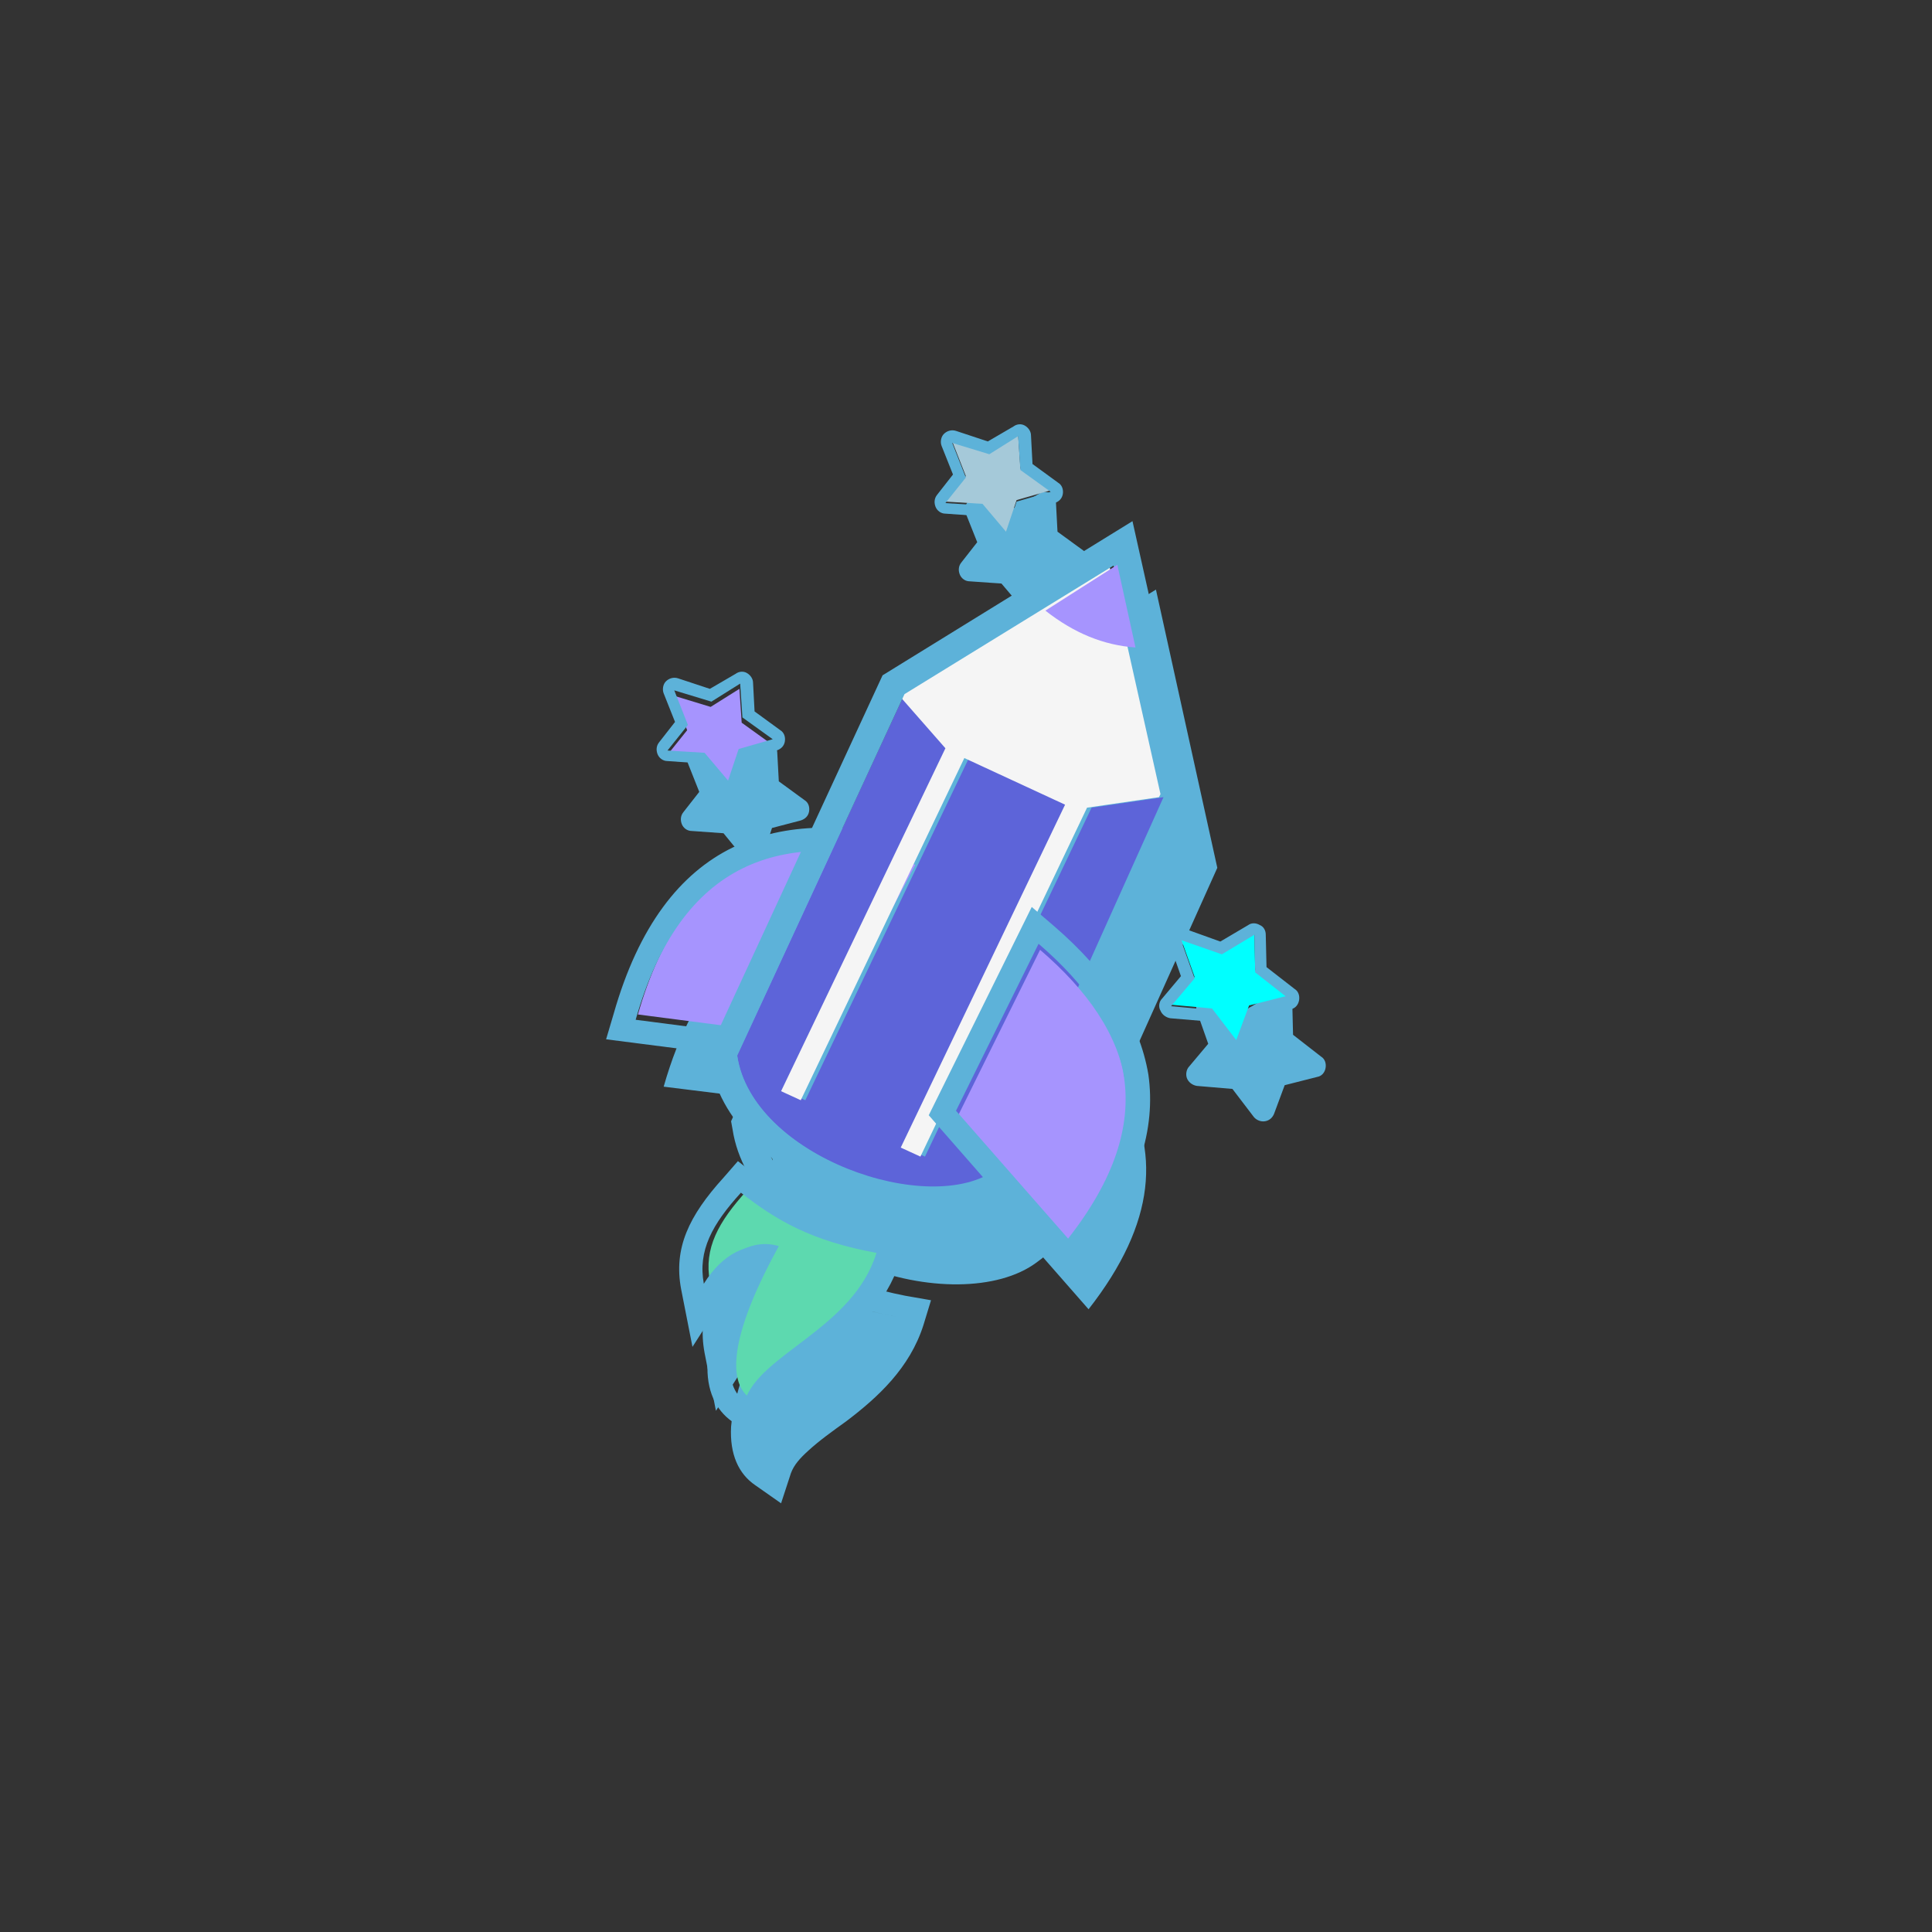<!DOCTYPE svg PUBLIC "-//W3C//DTD SVG 1.1//EN" "http://www.w3.org/Graphics/SVG/1.1/DTD/svg11.dtd">
<!-- Uploaded to: SVG Repo, www.svgrepo.com, Transformed by: SVG Repo Mixer Tools -->
<svg width="800px" height="800px" viewBox="0 0 64 64" fill="none" xmlns="http://www.w3.org/2000/svg">
<rect x="0" y="0" width="64" height="64" fill="#333333" stroke="none"/>
<g id="SVGRepo_bgCarrier" stroke-width="0"/>
<g id="SVGRepo_tracerCarrier" stroke-linecap="round" stroke-linejoin="round"/>
<g id="SVGRepo_iconCarrier"> <path fill-rule="evenodd" clip-rule="evenodd" d="M25.799 41.03L25.221 40.581L24.745 41.129C23.591 42.4 23.089 43.471 23.34 44.816L23.716 46.734L24.77 45.09C24.77 45.09 24.77 45.065 24.795 45.065C24.444 45.937 24.268 46.685 24.218 47.258C24.168 48.179 24.469 48.827 25.021 49.201L25.874 49.799L26.2 48.802C26.3 48.528 26.501 48.304 26.777 48.055C27.128 47.731 27.58 47.407 28.031 47.083C29.085 46.286 30.139 45.314 30.59 43.895L30.841 43.072L29.988 42.923C27.956 42.524 26.852 41.877 25.799 41.03ZM26.376 43.496C25.247 45.564 24.795 47.083 25.046 47.955C24.795 47.083 25.247 45.564 26.376 43.496ZM29.813 43.645C27.63 43.247 26.451 42.524 25.322 41.652C24.369 42.699 23.892 43.571 24.093 44.667C23.892 43.571 24.369 42.699 25.322 41.652C26.476 42.549 27.63 43.247 29.813 43.645ZM27.329 30.417L30.013 24.638L38.292 19.531L40.325 28.748L37.113 35.898C38.443 38.065 38.318 40.482 36.06 43.371L34.554 41.652L34.529 41.677L34.329 41.827C33.049 42.773 30.641 42.773 28.508 41.901C26.376 41.054 24.569 39.385 24.268 37.417L24.218 37.143L24.594 36.321L21.985 35.997C23.014 32.385 24.87 30.741 27.329 30.417ZM25.196 37.268L25.573 36.446L25.196 37.268C25.247 37.666 25.397 38.04 25.598 38.414V38.439C25.497 38.239 25.397 38.04 25.322 37.841C25.272 37.642 25.221 37.442 25.196 37.268ZM41.303 33.431L40.149 33.008C39.998 32.958 39.848 32.983 39.748 33.108C39.647 33.207 39.597 33.357 39.647 33.506L40.024 34.577L39.396 35.325C39.296 35.425 39.271 35.599 39.321 35.723C39.371 35.848 39.497 35.948 39.647 35.972L40.826 36.072L41.529 36.994C41.604 37.093 41.755 37.168 41.905 37.143C42.056 37.118 42.156 37.019 42.206 36.894L42.557 35.948L43.636 35.674C43.787 35.649 43.887 35.524 43.912 35.375C43.937 35.225 43.887 35.076 43.762 35.001L42.834 34.279L42.808 33.207C42.808 33.058 42.733 32.933 42.608 32.883C42.482 32.809 42.332 32.809 42.231 32.883L41.303 33.431ZM39.672 35.574L40.45 34.652L39.672 35.574ZM42.457 34.478L43.536 35.325L42.457 34.478ZM42.432 33.232L41.353 33.88L40.024 33.407L41.353 33.88L42.432 33.232ZM30.741 25.285L28.383 30.367L30.741 25.285L35.282 22.47L30.741 25.285ZM24.318 25.136L23.265 24.787C23.114 24.737 22.964 24.787 22.863 24.887C22.763 24.986 22.738 25.161 22.788 25.285L23.164 26.232L22.637 26.905C22.537 27.029 22.537 27.179 22.587 27.303C22.637 27.428 22.763 27.527 22.913 27.527L23.967 27.602L24.619 28.399C24.72 28.499 24.845 28.549 24.996 28.524C25.146 28.499 25.247 28.399 25.297 28.275L25.573 27.428L26.526 27.179C26.677 27.129 26.777 27.029 26.802 26.88C26.827 26.73 26.777 26.581 26.652 26.506L25.799 25.883L25.748 24.937C25.748 24.812 25.673 24.688 25.548 24.613C25.422 24.538 25.272 24.563 25.171 24.638L24.318 25.136ZM24.895 28.175L24.118 27.253L24.895 28.175ZM25.322 24.962L24.369 25.559L23.139 25.161L23.591 26.307L22.913 27.154L23.591 26.307L23.139 25.161L24.369 25.559L25.322 24.962ZM25.372 26.082L26.376 26.805L25.372 26.082ZM33.526 16.865L32.472 16.516C32.322 16.467 32.171 16.516 32.071 16.616C31.97 16.716 31.945 16.89 31.995 17.015L32.372 17.961L31.845 18.634C31.744 18.758 31.744 18.908 31.795 19.032C31.845 19.157 31.97 19.257 32.121 19.257L33.175 19.331L33.852 20.129C33.952 20.228 34.078 20.278 34.228 20.253C34.379 20.228 34.479 20.129 34.529 20.004L34.805 19.157L35.759 18.908C35.909 18.858 36.01 18.758 36.035 18.609C36.06 18.459 36.01 18.31 35.884 18.235L35.031 17.613L34.981 16.666C34.981 16.541 34.906 16.417 34.78 16.342C34.655 16.267 34.504 16.292 34.404 16.367L33.526 16.865ZM34.529 16.666L33.576 17.264L32.347 16.865L32.798 18.011L32.121 18.858L32.798 18.011L32.347 16.865L33.576 17.264L34.529 16.666ZM34.605 17.812L35.608 18.534L34.605 17.812Z" fill="#5db2d9"/> <path fill-rule="evenodd" clip-rule="evenodd" d="M23.541 23.417L24.494 22.819L24.569 23.94L25.573 24.663L24.444 24.986L24.093 26.033L23.315 25.111L22.085 25.036L22.763 24.189L22.311 23.043L23.541 23.417Z" fill="#A694FE"/> <path fill-rule="evenodd" clip-rule="evenodd" d="M23.515 22.819L22.462 22.471C22.311 22.421 22.161 22.471 22.06 22.57C21.96 22.67 21.935 22.844 21.985 22.969L22.361 23.915L21.835 24.588C21.734 24.712 21.734 24.862 21.784 24.987C21.835 25.111 21.96 25.211 22.111 25.211L23.164 25.285L23.842 26.083C23.942 26.182 24.067 26.232 24.218 26.207C24.369 26.182 24.469 26.083 24.519 25.958L24.795 25.111L25.723 24.862C25.874 24.812 25.974 24.712 25.999 24.563C26.024 24.414 25.974 24.264 25.849 24.189L24.996 23.567L24.946 22.62C24.946 22.495 24.87 22.371 24.745 22.296C24.619 22.221 24.469 22.246 24.369 22.321L23.515 22.819ZM23.566 23.243L24.519 22.645L24.594 23.766L25.598 24.488L24.469 24.812L24.118 25.858L23.34 24.937L22.111 24.862L22.788 24.015L22.336 22.869L23.566 23.243Z" fill="#5db2d9"/> <path fill-rule="evenodd" clip-rule="evenodd" d="M32.773 14.997L33.726 14.399L33.802 15.52L34.805 16.242L33.676 16.566L33.325 17.613L32.547 16.691L31.318 16.616L31.995 15.769L31.544 14.623L32.773 14.997Z" fill="#a5c9d9"/> <path fill-rule="evenodd" clip-rule="evenodd" d="M32.723 14.623L31.669 14.274C31.519 14.225 31.368 14.274 31.268 14.374C31.167 14.474 31.142 14.648 31.192 14.773L31.569 15.719L31.042 16.392C30.942 16.517 30.942 16.666 30.992 16.791C31.042 16.915 31.167 17.015 31.318 17.015L32.372 17.09L33.049 17.887C33.149 17.986 33.275 18.036 33.425 18.011C33.576 17.986 33.676 17.887 33.726 17.762L34.002 16.915L34.931 16.666C35.081 16.616 35.181 16.517 35.207 16.367C35.232 16.218 35.181 16.068 35.056 15.993L34.203 15.371L34.153 14.424C34.153 14.299 34.078 14.175 33.952 14.1C33.827 14.025 33.676 14.05 33.576 14.125L32.723 14.623ZM32.773 15.047L33.726 14.449L33.802 15.57L34.805 16.292L33.676 16.616L33.325 17.662L32.547 16.741L31.318 16.666L31.995 15.819L31.544 14.673L32.773 15.047Z" fill="#5db2d9"/> <path fill-rule="evenodd" clip-rule="evenodd" d="M40.475 31.538L41.554 30.891L41.579 32.136L42.658 32.983L41.378 33.307L40.952 34.453L40.149 33.407L38.794 33.282L39.572 32.36L39.12 31.09L40.475 31.538Z" fill="#00ffff"/> <path fill-rule="evenodd" clip-rule="evenodd" d="M40.425 31.19L39.246 30.766C39.095 30.716 38.945 30.741 38.844 30.866C38.744 30.965 38.694 31.115 38.744 31.264L39.12 32.336L38.493 33.083C38.393 33.182 38.368 33.357 38.443 33.481C38.493 33.606 38.619 33.706 38.769 33.731L39.948 33.83L40.651 34.752C40.726 34.852 40.877 34.926 41.027 34.901C41.178 34.877 41.278 34.777 41.328 34.652L41.679 33.706L42.758 33.432C42.909 33.407 43.009 33.282 43.034 33.133C43.059 32.983 43.009 32.834 42.884 32.759L41.955 32.037L41.93 30.965C41.93 30.816 41.855 30.691 41.73 30.642C41.604 30.567 41.454 30.567 41.353 30.642L40.425 31.19ZM40.475 31.613L41.554 30.965L41.579 32.211L42.658 33.058L41.378 33.382L40.952 34.528L40.149 33.456L38.794 33.332L39.572 32.41L39.12 31.14L40.475 31.613Z" fill="#5db2d9"/> <path fill-rule="evenodd" clip-rule="evenodd" d="M30.415 28.474L27.279 34.403L21.132 33.606C22.637 28.325 25.974 27.253 30.415 28.474Z" fill="#A694FE"/> <path fill-rule="evenodd" clip-rule="evenodd" d="M27.655 35.4L31.494 28.15L30.565 27.901C28.132 27.229 25.999 27.229 24.268 28.076C22.537 28.923 21.157 30.666 20.329 33.581L20.078 34.428L27.655 35.4ZM30.34 28.649L27.203 34.578L21.057 33.781C22.562 28.499 25.899 27.403 30.34 28.649Z" fill="#5db2d9"/> <path fill-rule="evenodd" clip-rule="evenodd" d="M29.938 23.044L31.468 24.787L26.024 36.147L26.677 36.446L32.096 25.111L35.432 26.656L29.988 38.016L30.641 38.314L36.16 26.755L38.543 26.407L32.999 38.738C30.816 40.357 24.895 38.314 24.419 34.951L29.938 23.044Z" fill="#5d64d9"/> <path fill-rule="evenodd" clip-rule="evenodd" d="M29.788 23.043L29.813 22.969L36.737 18.684L38.443 26.307L38.393 26.407L36.01 26.755L30.49 38.314L29.838 38.015L35.282 26.656L31.945 25.111L26.526 36.446L25.874 36.147L31.318 24.787L29.788 23.043Z" fill="#F5F5F5"/> <path fill-rule="evenodd" clip-rule="evenodd" d="M29.236 22.371L23.465 34.852L23.515 35.126C23.791 37.094 25.623 38.763 27.755 39.61C29.913 40.482 32.296 40.482 33.576 39.535L33.777 39.386L39.572 26.481L37.515 17.264L29.236 22.371ZM24.419 34.976L29.963 22.994L36.888 18.734L38.593 26.357L33.024 38.763C30.841 40.382 24.921 38.339 24.419 34.976Z" fill="#5db2d9"/> <path fill-rule="evenodd" clip-rule="evenodd" d="M34.63 20.228C35.583 20.976 36.561 21.374 37.615 21.449L37.013 18.709L34.63 20.228Z" fill="#A694FE"/> <path fill-rule="evenodd" clip-rule="evenodd" d="M34.454 31.464L31.719 36.994L35.432 41.229C38.518 37.293 37.615 34.179 34.454 31.464Z" fill="#A694FE"/> <path fill-rule="evenodd" clip-rule="evenodd" d="M34.931 30.691L34.178 30.044L30.766 36.944L35.432 42.275L36.01 41.528C37.74 39.336 38.292 37.368 38.042 35.599C37.74 33.805 36.662 32.186 34.931 30.691ZM34.404 31.264L31.669 36.795L35.382 41.03C38.468 37.094 37.565 33.98 34.404 31.264Z" fill="#5db2d9"/> <path fill-rule="evenodd" clip-rule="evenodd" d="M24.745 39.435C23.791 40.482 23.315 41.353 23.515 42.45C24.118 41.478 24.971 41.03 25.799 41.279C24.318 43.969 23.992 45.738 24.87 46.336C25.372 44.766 28.458 43.944 29.236 41.428C27.053 41.03 25.874 40.307 24.745 39.435Z" fill="#5dd9af"/> <path fill-rule="evenodd" clip-rule="evenodd" d="M25.021 38.912L24.444 38.464L23.967 39.012C22.813 40.282 22.311 41.354 22.562 42.699L22.939 44.617L23.992 42.973C23.992 42.973 23.992 42.948 24.017 42.948C23.666 43.82 23.49 44.567 23.44 45.14C23.39 46.062 23.716 46.71 24.243 47.083L25.096 47.681L25.422 46.685C25.523 46.411 25.723 46.187 25.999 45.937C26.351 45.614 26.802 45.29 27.254 44.966C28.307 44.169 29.361 43.197 29.813 41.777L30.089 40.955L29.236 40.806C27.178 40.382 26.075 39.734 25.021 38.912ZM24.544 39.51C23.591 40.556 23.114 41.428 23.315 42.525C23.917 41.553 24.77 41.105 25.598 41.354C24.118 44.044 23.791 45.813 24.67 46.411C25.171 44.841 28.257 44.019 29.035 41.503C26.852 41.105 25.698 40.407 24.544 39.51Z" fill="#5db2d9"/> </g>
</svg>